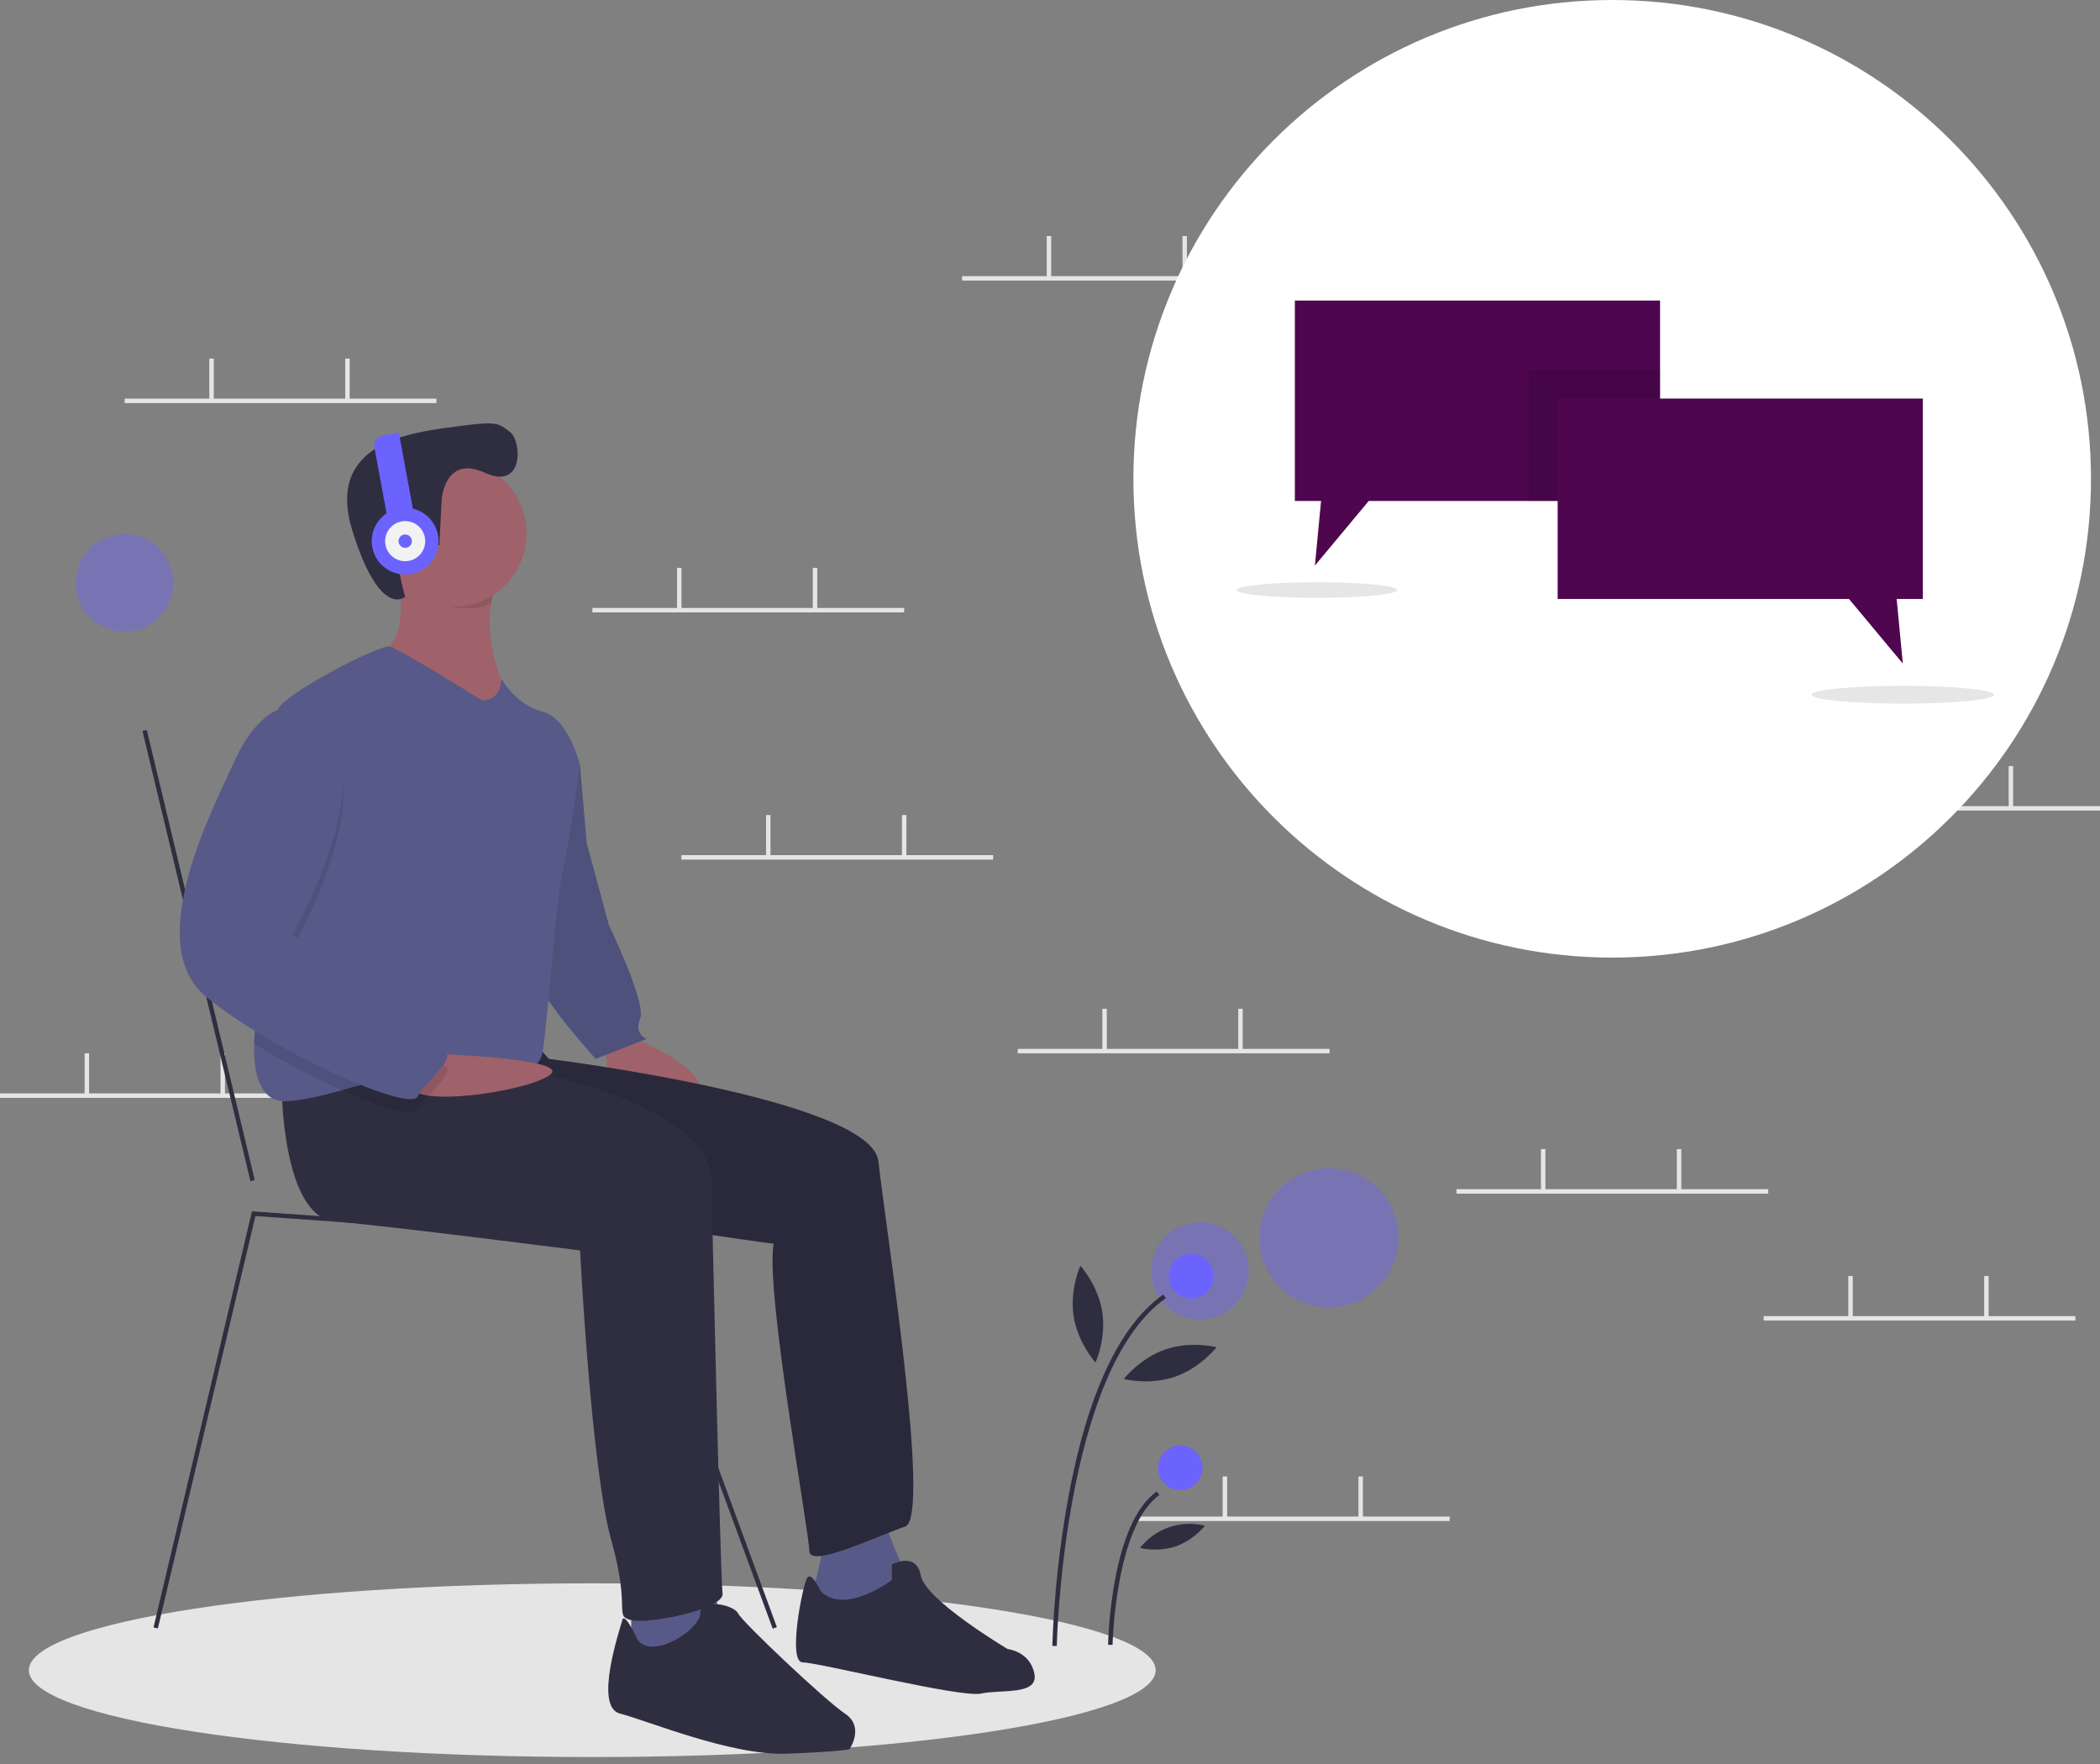 <svg xmlns="http://www.w3.org/2000/svg" width="300" height="252" fill="none" viewBox="0 0 300 252"><rect x="0" y="0" width="300" height="252" fill="#808080" stroke="none"/><g clip-path="url(#clip0)"><path fill="#E5E5E5" d="M84.609 251.006C129.061 251.006 165.097 245.451 165.097 238.599C165.097 231.746 129.061 226.191 84.609 226.191C40.157 226.191 4.121 231.746 4.121 238.599C4.121 245.451 40.157 251.006 84.609 251.006Z"/><path fill="#E5E5E5" d="M62.351 56.948H17.812V57.584H62.351V56.948Z"/><path fill="#E5E5E5" d="M30.539 51.221H29.902V57.106H30.539V51.221Z"/><path fill="#E5E5E5" d="M49.953 51.221H49.316V57.106H49.953V51.221Z"/><path fill="#E5E5E5" d="M181.98 39.448H137.441V40.084H181.98V39.448Z"/><path fill="#E5E5E5" d="M150.168 33.721H149.531V39.606H150.168V33.721Z"/><path fill="#E5E5E5" d="M169.562 33.721H168.926V39.606H169.562V33.721Z"/><path fill="#E5E5E5" d="M207.097 216.65H162.559V217.287H207.097V216.65Z"/><path fill="#E5E5E5" d="M175.304 210.923H174.668V216.808H175.304V210.923Z"/><path fill="#E5E5E5" d="M194.699 210.923H194.062V216.808H194.699V210.923Z"/><path fill="#E5E5E5" d="M296.492 188.018H251.953V188.654H296.492V188.018Z"/><path fill="#E5E5E5" d="M264.679 182.29H264.043V188.175H264.679V182.29Z"/><path fill="#E5E5E5" d="M284.093 182.29H283.457V188.175H284.093V182.29Z"/><path fill="#E5E5E5" d="M300.007 115.161H255.469V115.797H300.007V115.161Z"/><path fill="#E5E5E5" d="M268.195 109.438H267.559V115.324H268.195V109.438Z"/><path fill="#E5E5E5" d="M287.589 109.438H286.953V115.324H287.589V109.438Z"/><path fill="#E5E5E5" d="M141.882 122.163H97.344V122.799H141.882V122.163Z"/><path fill="#E5E5E5" d="M110.07 116.436H109.434V122.321H110.07V116.436Z"/><path fill="#E5E5E5" d="M129.484 116.436H128.848V122.321H129.484V116.436Z"/><path fill="#E5E5E5" d="M252.605 169.883H208.066V170.519H252.605V169.883Z"/><path fill="#E5E5E5" d="M220.773 164.155H220.137V170.041H220.773V164.155Z"/><path fill="#E5E5E5" d="M240.187 164.155H239.551V170.041H240.187V164.155Z"/><path fill="#E5E5E5" d="M189.929 149.839H145.391V150.475H189.929V149.839Z"/><path fill="#E5E5E5" d="M158.117 144.111H157.48V149.997H158.117V144.111Z"/><path fill="#E5E5E5" d="M177.531 144.111H176.895V149.997H177.531V144.111Z"/><path fill="#E5E5E5" d="M129.168 86.851H84.629V87.487H129.168V86.851Z"/><path fill="#E5E5E5" d="M97.355 81.123H96.719V87.008H97.355V81.123Z"/><path fill="#E5E5E5" d="M116.75 81.123H116.113V87.008H116.75V81.123Z"/><path fill="#E5E5E5" d="M44.539 156.201H0V156.837H44.539V156.201Z"/><path fill="#E5E5E5" d="M12.726 150.474H12.09V156.359H12.726V150.474Z"/><path fill="#E5E5E5" d="M32.14 150.474H31.504V156.359H32.14V150.474Z"/><path fill="#fff" d="M230.313 136.797C268.088 136.797 298.711 106.174 298.711 68.399C298.711 30.623 268.088 0 230.313 0C192.537 0 161.914 30.623 161.914 68.399C161.914 106.174 192.537 136.797 230.313 136.797Z"/><path fill="#2F2E41" d="M20.971 104.275L20.352 104.424L35.774 168.732L36.393 168.583L20.971 104.275Z"/><path fill="#9F616A" d="M90.182 148.091C90.182 148.091 103.226 153.499 99.09 156.68C94.954 159.862 86.365 152.863 86.683 151.908C87.001 150.954 85.41 148.727 85.41 148.727L90.182 148.091Z"/><path fill="#575A88" d="M78.72 105.459L82.855 109.277L83.81 120.411L86.991 132.182C86.991 132.182 92.399 143.317 91.445 145.544C90.49 147.771 92.399 148.407 92.399 148.407L85.082 151.27C85.082 151.27 77.129 142.362 77.129 140.454C77.129 138.545 78.72 105.459 78.72 105.459Z"/><path fill="#000" d="M78.72 105.459L82.855 109.277L83.81 120.411L86.991 132.182C86.991 132.182 92.399 143.317 91.445 145.544C90.49 147.771 92.399 148.407 92.399 148.407L85.082 151.27C85.082 151.27 77.129 142.362 77.129 140.454C77.129 138.545 78.72 105.459 78.72 105.459Z" opacity=".1"/><path fill="#575A88" d="M117.858 219.992C117.858 219.992 116.267 227.309 115.949 227.945C115.631 228.582 121.994 230.809 121.994 230.809L129.629 225.4C129.629 225.4 126.447 218.401 126.447 217.129L117.858 219.992Z"/><path fill="#2F2E41" d="M76.175 148.726L78.402 151.271C78.402 151.271 124.531 156.997 125.485 165.905C126.44 174.813 133.121 216.806 129.303 218.079C125.485 219.351 115.623 224.123 115.623 221.578C115.623 219.033 109.261 184.038 110.533 177.676C110.533 177.676 55.496 170.677 54.224 162.723C52.951 154.77 55.496 151.271 55.496 151.271L76.175 148.726Z"/><path fill="#000" d="M76.175 148.726L78.402 151.271C78.402 151.271 124.531 156.997 125.485 165.905C126.44 174.813 133.121 216.806 129.303 218.079C125.485 219.351 115.623 224.123 115.623 221.578C115.623 219.033 109.261 184.038 110.533 177.676C110.533 177.676 55.496 170.677 54.224 162.723C52.951 154.77 55.496 151.271 55.496 151.271L76.175 148.726Z" opacity=".1"/><path fill="#2F2E41" d="M117.224 227.306C117.224 227.306 115.951 224.443 115.315 225.397C114.679 226.352 112.452 237.486 114.679 237.486C116.906 237.486 137.266 242.576 140.129 241.94C142.993 241.304 148.401 242.258 147.765 239.077C147.128 235.896 143.947 235.577 143.947 235.577C143.947 235.577 132.176 228.578 131.54 225.079C130.903 221.58 127.404 223.488 127.404 223.488V225.715C127.404 225.715 120.723 230.805 117.224 227.306Z"/><path fill="#9F616A" d="M56.769 81.284C56.769 81.284 58.995 92.1 54.224 93.055C49.452 94.009 60.268 100.372 60.268 100.372L67.267 104.189L72.357 99.099C72.357 99.099 67.744 89.714 71.244 82.715C74.743 75.716 56.769 81.284 56.769 81.284Z"/><path fill="#9F616A" d="M72.357 99.099L67.267 104.189L60.268 100.372C60.268 100.372 49.452 94.009 54.224 93.055C57.294 92.441 57.465 87.745 57.201 84.475C57.115 83.404 56.971 82.339 56.769 81.284C56.769 81.284 74.743 75.716 71.244 82.715C70.712 83.796 70.343 84.95 70.149 86.138C69.077 92.428 72.357 99.099 72.357 99.099Z"/><path fill="#575A88" d="M90.176 229.217V236.534H102.265L103.219 233.67L101.947 226.035L90.176 229.217Z"/><path fill="#2F2E41" d="M40.234 155.092C40.234 155.092 40.234 173.862 47.87 174.498C55.505 175.134 82.864 178.634 82.864 178.634C82.864 178.634 84.455 209.811 87.318 219.991C90.181 230.171 87.636 230.808 90.181 231.444C92.726 232.08 103.543 229.853 103.225 227.626C102.907 225.399 101.634 169.09 101.634 169.09C101.634 169.09 104.497 157.001 66.321 151.274L40.234 155.092Z"/><path fill="#2F2E41" d="M91.125 234.304C91.125 234.304 89.216 230.168 88.898 231.441C88.58 232.713 84.762 243.848 88.58 244.802C92.397 245.757 104.486 250.847 112.44 250.529C120.393 250.21 121.348 249.892 121.348 249.892C121.348 249.892 123.574 246.711 120.711 244.802C117.848 242.893 106.077 231.759 105.441 230.486C104.805 229.214 100.033 228.259 100.033 230.486C100.033 232.713 93.352 237.167 91.125 234.304Z"/><path fill="#000" d="M71.252 82.715C70.721 83.796 70.352 84.95 70.158 86.138C68.574 87.096 67.514 86.851 65.526 86.851C62.577 86.851 61.387 83.081 59.481 81.125C59.332 79.308 56.777 81.284 56.777 81.284C56.777 81.284 74.752 75.716 71.252 82.715Z" opacity=".1"/><path fill="#9F616A" d="M64.717 86.695C70.515 86.695 75.216 81.995 75.216 76.197C75.216 70.398 70.515 65.698 64.717 65.698C58.919 65.698 54.219 70.398 54.219 76.197C54.219 81.995 58.919 86.695 64.717 86.695Z"/><path fill="#575A88" d="M82.857 109.278C82.857 109.278 81.267 120.731 80.312 124.866C79.358 129.002 78.085 148.09 77.449 150.635C76.813 153.18 72.995 153.816 65.36 152.862C64.881 152.802 64.399 152.766 63.916 152.754C59.214 152.604 53.834 154.364 48.855 155.744C45.992 156.54 43.259 157.208 40.864 157.316C37.237 157.481 36.175 153.46 36.299 149.108C36.416 145.058 37.565 140.716 38.637 139.182C40.568 136.421 38.669 111.629 39.381 103.453V103.45C39.489 102.202 39.658 101.344 39.909 101.006C41.818 98.461 54.225 92.099 55.616 92.356C57.003 92.614 68.86 100.052 68.86 100.052C71.723 100.052 71.63 96.947 71.63 96.947C71.63 96.947 73.632 100.688 77.449 101.643C81.267 102.597 82.857 109.278 82.857 109.278Z"/><path fill="#9F616A" d="M61.586 150.522C61.586 150.522 82.079 151.175 78.489 153.61C74.899 156.044 58.992 158.271 58.674 155.09C58.356 151.909 61.586 150.522 61.586 150.522Z"/><path fill="#000" d="M63.926 152.758C63.993 153.98 60.706 156.731 59.644 158.593C59.055 159.623 54.499 158.265 48.865 155.748C44.542 153.808 40.348 151.591 36.309 149.112C36.426 145.062 37.575 140.72 38.647 139.186C40.578 136.425 38.679 111.633 39.391 103.457V103.454C39.561 103.367 39.738 103.295 39.919 103.237H43.737C56.781 109.282 41.828 135.369 41.828 135.369C41.828 135.369 61.553 151.594 63.461 152.23C63.587 152.254 63.7 152.318 63.784 152.414C63.868 152.51 63.918 152.631 63.926 152.758V152.758Z" opacity=".1"/><path fill="#575A88" d="M43.717 101.323H39.9C39.9 101.323 36.4 102.278 33.537 108.64C30.674 115.003 20.175 134.727 29.401 142.363C38.627 149.998 58.352 158.905 59.624 156.679C60.897 154.452 65.35 150.952 63.442 150.316C61.533 149.68 41.809 133.455 41.809 133.455C41.809 133.455 56.761 107.368 43.717 101.323Z"/><path fill="#2F2E41" d="M63.099 71.307C63.099 71.307 63.559 64.929 69.243 67.529C74.927 70.13 74.556 62.962 72.838 61.696C71.121 60.429 71.175 60.115 64.893 60.963C58.611 61.81 46.415 63.246 50.359 75.877C54.302 88.508 57.874 85.259 57.874 85.259C57.874 85.259 54.739 73.893 57.915 76.058L61.091 78.224L62.767 77.868L63.099 71.307Z"/><path fill="#2F2E41" d="M110.386 232.666L90.096 177.504L36.488 173.72L22.553 232.63L21.934 232.483L35.994 173.047L36.263 173.066L90.551 176.898L90.623 177.091L110.983 232.447L110.386 232.666Z"/><path fill="#6C63FF" d="M189.843 186.762C195.334 186.762 199.784 182.311 199.784 176.821C199.784 171.331 195.334 166.88 189.843 166.88C184.353 166.88 179.902 171.331 179.902 176.821C179.902 182.311 184.353 186.762 189.843 186.762Z" opacity=".4"/><path fill="#6C63FF" d="M171.427 188.537C175.278 188.537 178.4 185.415 178.4 181.563C178.4 177.712 175.278 174.59 171.427 174.59C167.575 174.59 164.453 177.712 164.453 181.563C164.453 185.415 167.575 188.537 171.427 188.537Z" opacity=".4"/><path fill="#6C63FF" d="M17.774 90.236C21.626 90.236 24.748 87.114 24.748 83.263C24.748 79.411 21.626 76.289 17.774 76.289C13.923 76.289 10.801 79.411 10.801 83.263C10.801 87.114 13.923 90.236 17.774 90.236Z" opacity=".4"/><path fill="#2F2E41" d="M150.968 235.14L150.332 235.128C150.578 228.053 151.333 221.006 152.591 214.04C155.342 199.125 159.917 189.33 166.189 184.927L166.554 185.447C151.903 195.734 150.976 234.747 150.968 235.14Z"/><path fill="#2F2E41" d="M158.937 234.985L158.301 234.972C158.314 234.268 158.712 217.661 165.25 213.071L165.615 213.592C159.341 217.997 158.94 234.815 158.937 234.985Z"/><path fill="#6C63FF" d="M170.174 185.503C171.931 185.503 173.355 184.079 173.355 182.322C173.355 180.565 171.931 179.141 170.174 179.141C168.417 179.141 166.992 180.565 166.992 182.322C166.992 184.079 168.417 185.503 170.174 185.503Z"/><path fill="#6C63FF" d="M168.611 212.862C170.368 212.862 171.792 211.437 171.792 209.68C171.792 207.923 170.368 206.499 168.611 206.499C166.854 206.499 165.43 207.923 165.43 209.68C165.43 211.437 166.854 212.862 168.611 212.862Z"/><path fill="#2F2E41" d="M157.465 187.41C158.063 191.229 156.504 194.645 156.504 194.645C156.504 194.645 153.977 191.869 153.379 188.05C152.781 184.231 154.339 180.815 154.339 180.815C154.339 180.815 156.867 183.591 157.465 187.41Z"/><path fill="#2F2E41" d="M167.838 196.684C164.182 197.938 160.547 196.999 160.547 196.999C160.547 196.999 162.84 194.026 166.496 192.772C170.153 191.518 173.787 192.457 173.787 192.457C173.787 192.457 171.494 195.43 167.838 196.684Z"/><path fill="#2F2E41" d="M167.962 220.916C166.307 221.436 164.545 221.512 162.852 221.137C163.927 219.768 165.375 218.739 167.022 218.174C168.668 217.609 170.443 217.532 172.132 217.953C171.026 219.289 169.588 220.31 167.962 220.916V220.916Z"/><path fill="#6C63FF" d="M54.624 62.231L56.977 61.797L59.346 74.623L55.592 75.317L53.481 63.892C53.413 63.52 53.495 63.136 53.709 62.825C53.923 62.514 54.252 62.3 54.624 62.231V62.231Z"/><path fill="#6C63FF" d="M57.877 82.078C60.513 82.078 62.65 79.942 62.65 77.306C62.65 74.671 60.513 72.534 57.877 72.534C55.242 72.534 53.105 74.671 53.105 77.306C53.105 79.942 55.242 82.078 57.877 82.078Z"/><path fill="#F2F2F2" d="M57.883 80.17C59.464 80.17 60.746 78.888 60.746 77.307C60.746 75.725 59.464 74.443 57.883 74.443C56.301 74.443 55.02 75.725 55.02 77.307C55.02 78.888 56.301 80.17 57.883 80.17Z"/><path fill="#6C63FF" d="M57.888 78.261C58.415 78.261 58.842 77.834 58.842 77.307C58.842 76.78 58.415 76.353 57.888 76.353C57.361 76.353 56.934 76.78 56.934 77.307C56.934 77.834 57.361 78.261 57.888 78.261Z"/><path fill="#4E064F" d="M237.154 42.935V71.567H195.533L187.844 80.793L188.722 71.567H184.98V42.935H237.154Z"/><path fill="#000" d="M237.149 52.798H218.379V71.568H237.149V52.798Z" opacity=".1"/><path fill="#4E064F" d="M222.52 56.934H274.693V85.566H270.952L271.83 94.791L264.142 85.566H222.52V56.934Z"/><path fill="#000" d="M188.152 85.409C194.477 85.409 199.605 84.908 199.605 84.291C199.605 83.674 194.477 83.174 188.152 83.174C181.827 83.174 176.699 83.674 176.699 84.291C176.699 84.908 181.827 85.409 188.152 85.409Z" opacity=".1"/><path fill="#000" d="M271.833 100.519C279.036 100.519 284.876 99.949 284.876 99.246C284.876 98.543 279.036 97.974 271.833 97.974C264.629 97.974 258.789 98.543 258.789 99.246C258.789 99.949 264.629 100.519 271.833 100.519Z" opacity=".1"/></g><defs><clipPath id="clip0"><rect width="300" height="251.007" fill="#fff"/></clipPath></defs></svg>